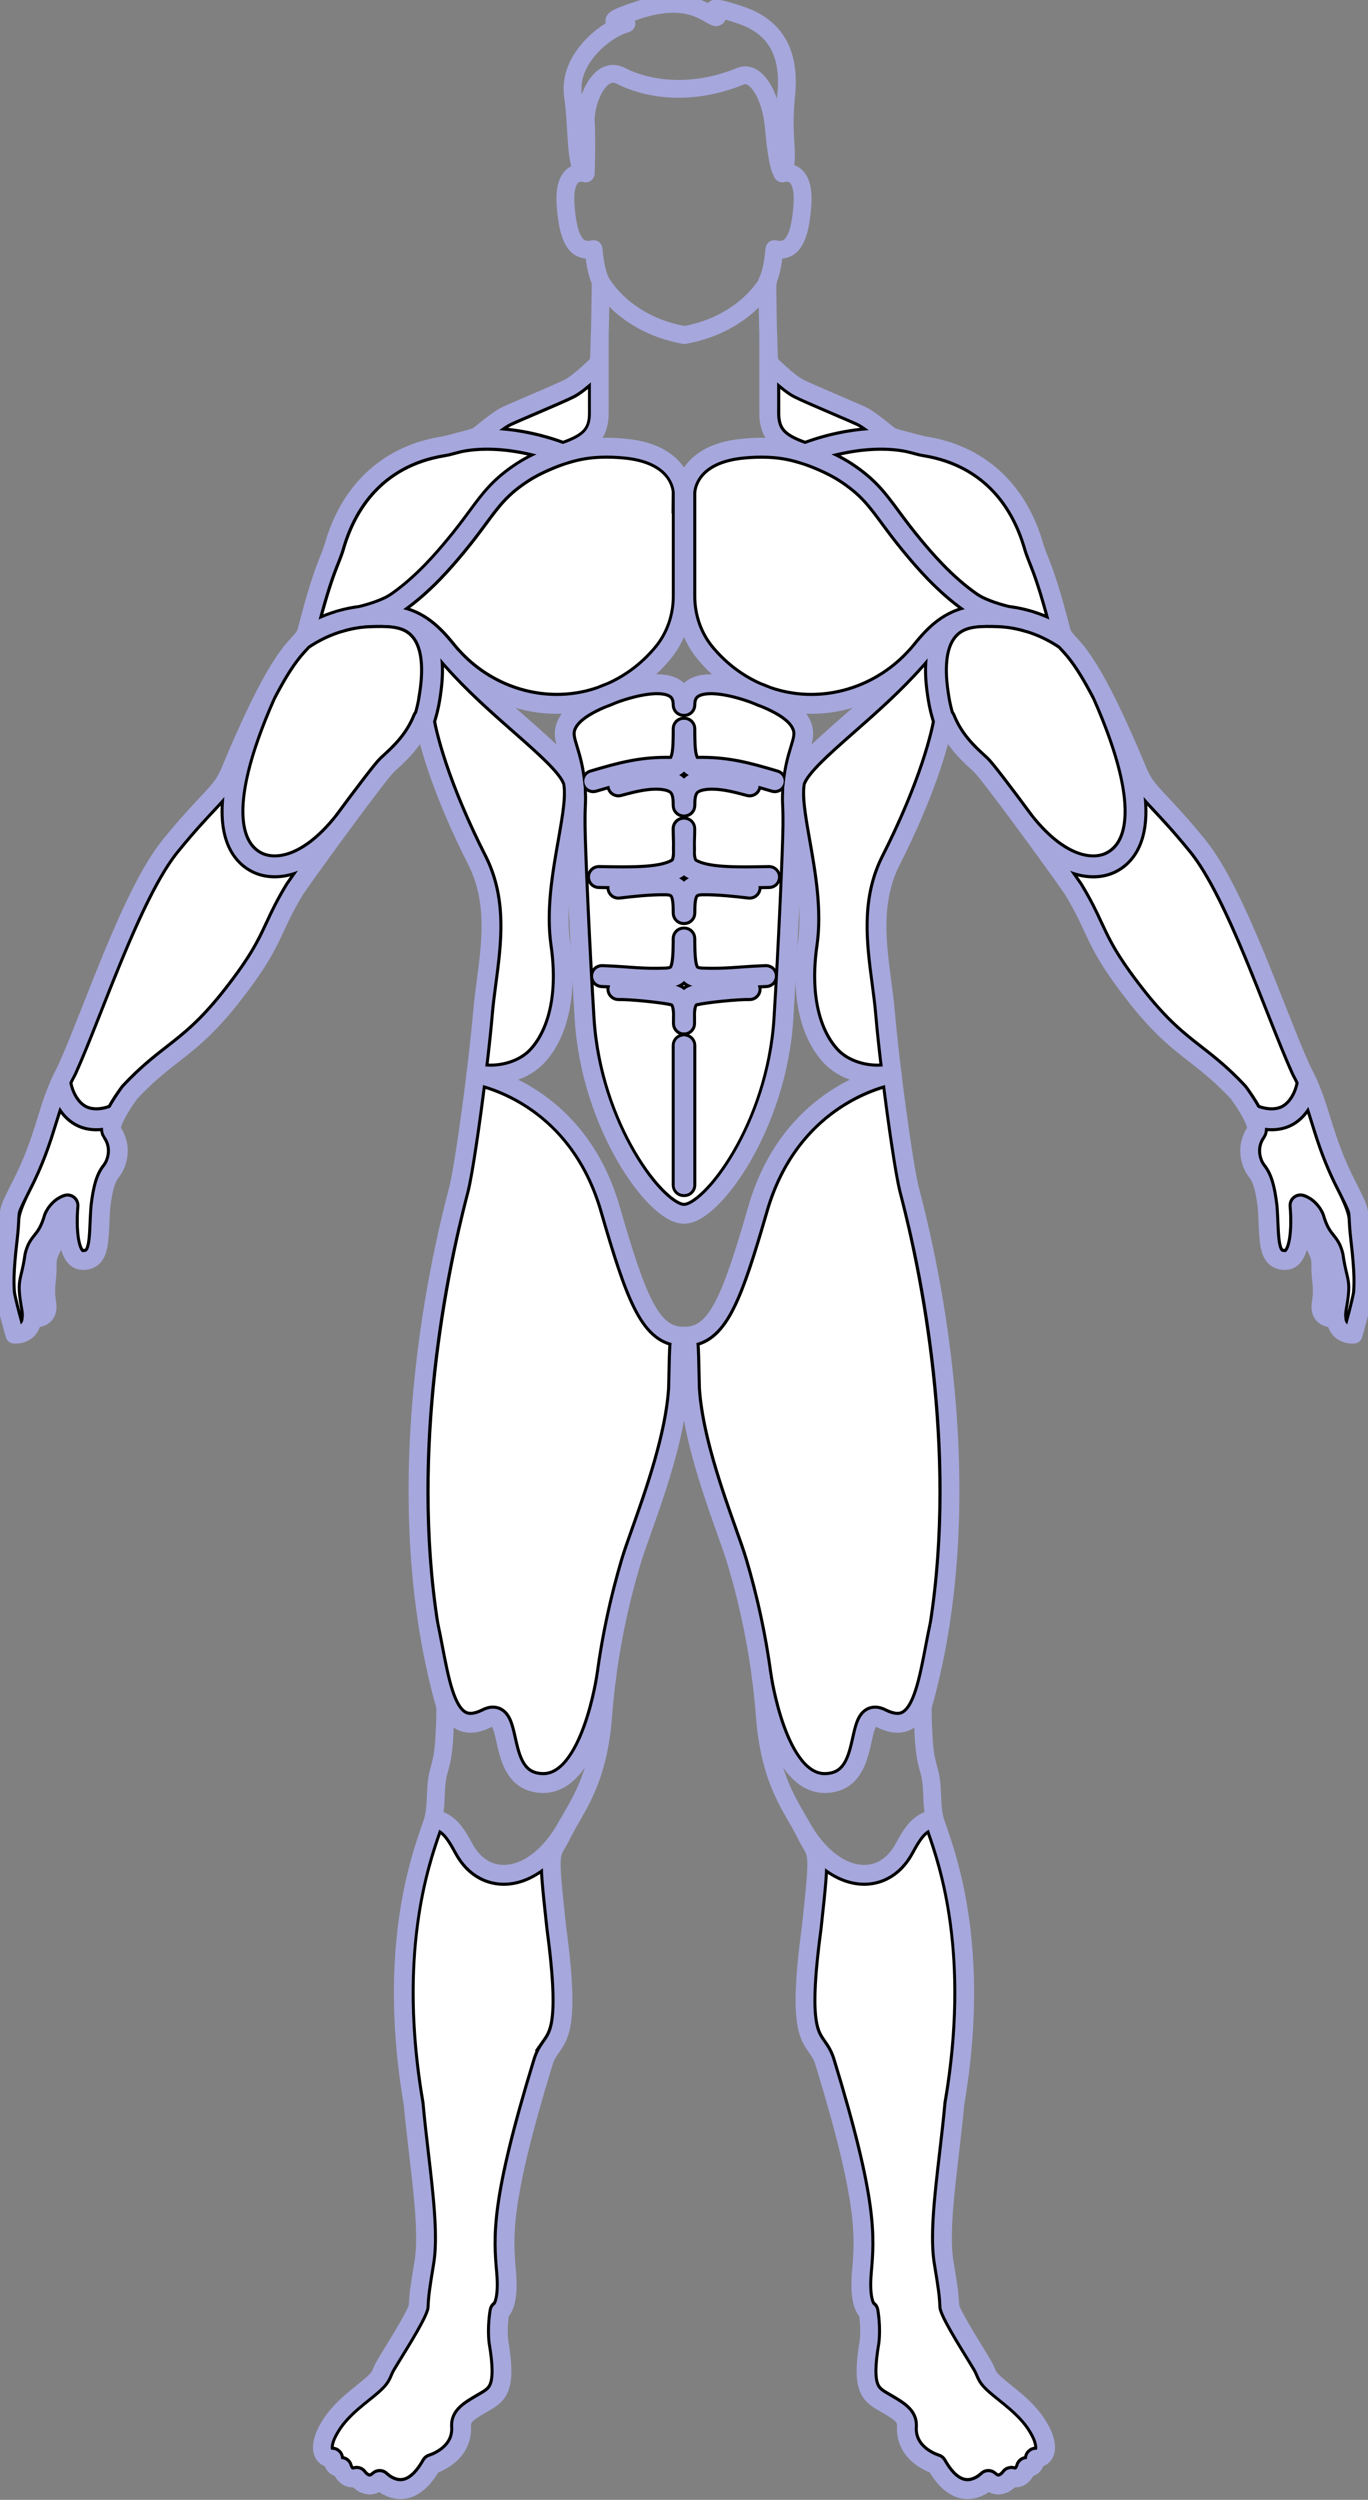 <?xml version="1.0" encoding="UTF-8" standalone="no"?>
<svg
   viewBox="0 0 660.46 1206.46"
   fill="none"
   class="w-screen lg:w-full mc:h-[700px] 2xl:h-[90vh] 3xl:h-[95vh] 4xl:h-screen sm:mx-auto object-fit  animate-fade-in menor"
   data--h-bstatus="0OBSERVED"
   version="1.1"
   id="svg68"
   sodipodi:docname="the last front.svg"
   inkscape:version="1.4 (86a8ad7, 2024-10-11)"
   xmlns:inkscape="http://www.inkscape.org/namespaces/inkscape"
   xmlns:sodipodi="http://sodipodi.sourceforge.net/DTD/sodipodi-0.dtd"
   xmlns="http://www.w3.org/2000/svg"
   xmlns:svg="http://www.w3.org/2000/svg">
  <rect x="0" y="0" width="660.46" height="1206.46" fill="#808080" stroke="none"/>
  <sodipodi:namedview
     id="namedview68"
     pagecolor="#ffffff"
     bordercolor="#000000"
     borderopacity="0.25"
     inkscape:showpageshadow="2"
     inkscape:pageopacity="0.0"
     inkscape:pagecheckerboard="0"
     inkscape:deskcolor="#d1d1d1"
     inkscape:zoom="0.45836581"
     inkscape:cx="329.4312"
     inkscape:cy="603.22998"
     inkscape:window-width="1360"
     inkscape:window-height="705"
     inkscape:window-x="-8"
     inkscape:window-y="-8"
     inkscape:window-maximized="1"
     inkscape:current-layer="svg68" />
  <defs
     data--h-bstatus="0OBSERVED"
     id="defs2">
    <linearGradient
       id="swatch77"
       inkscape:swatch="solid">
      <stop
         style="stop-color:#000000;stop-opacity:1;"
         offset="0"
         id="stop77" />
    </linearGradient>
    <radialGradient
       id="jointradial"
       cx="50%"
       cy="50%"
       r="50%"
       fx="50%"
       fy="50%"
       data--h-bstatus="0OBSERVED">
      <stop
         offset="0%"
         style="stop-color: rgb(254, 91, 127); stop-opacity: 1;"
         data--h-bstatus="0OBSERVED"
         id="stop1" />
      <stop
         offset="100%"
         style="stop-color: rgb(231, 236, 239); stop-opacity: 1;"
         data--h-bstatus="0OBSERVED"
         id="stop2" />
    </radialGradient>
  </defs>
  <g
     id="calves"
     class="bodymap text-mw-gray active:text-mw-red-700 lg:hover:text-mw-red-100"
     data--h-bstatus="0OBSERVED"
     style="fill:#ffffff;stroke:#000000;stroke-opacity:1;stroke-dasharray:none;stroke-dashoffset:810;stroke-width:8.1">
    <path
       d="M502.8,1183.5c-.68,1.05-1.86,1.29-2.74,1.31-.93.02-1.69.81-1.69,1.77,0,.38-.14,1.54-.78,2.18-.39.38-.97.56-1.75.53-.8-.04-1.51.52-1.72,1.32,0,.03-.6,2.33-2.27,3.3-.86.51-1.88.59-3.12.24-.69-.19-1.44.07-1.86.67-.02.03-1.86,2.61-4.39,2.9-1.39.17-2.76-.38-4.19-1.68-.68-.62-1.71-.58-2.35.08-.04.04-4.49,4.53-10.15,3.77-4.52-.61-8.73-4.34-12.51-11.09-.21-.39-.58-.69-1.02-.81-.57-.17-14.2-4.29-13.15-17.37.18-5.53-4.76-8.41-11.01-12.05l-.97-.57c-5.92-3.45-9.83-5.73-6.12-27.69.89-7.14-.42-14.69-.48-15-.11-.62-.33-1.05-.9-1.25-.42-.36-3.52-3.52-2.29-17.55,1.51-17.34,2.94-33.72-17.75-101.36-1.11-3.85-2.68-6.08-4.18-8.24-4.08-5.83-8.31-11.86-2.32-56.42,2.35-21.34,3.14-29.8,2.5-34.69,6.67,6.59,14.23,10.26,21.63,10.26h.34c8.38-.13,15.5-4.85,20.06-13.29,4.38-8.1,7.01-11.48,12.38-13.17.31.97.72,2.16,1.23,3.63,5.67,16.3,20.73,59.59,8.3,131.92,0,.05,0,.1-.02.15-.7,7.93-1.67,16.17-2.6,24.14-2.43,20.85-4.73,40.55-2.42,53.28,1.72,10.5,2.43,14.98,2.6,20.5,0,.15.03.3.07.45,1.34,4.55,8.23,15.73,12.79,23.12,1.33,2.14,2.46,4,3.13,5.14.8,1.37,1.22,2.38,1.59,3.25,1.09,2.59,1.89,4.14,6.89,8.26.9.74,1.83,1.49,2.8,2.26,6.46,5.2,13.78,11.1,17.75,20.07,1.41,3.47,1.65,6.21.69,7.71Z"
       fill="currentColor"
       data--h-bstatus="0OBSERVED"
       id="path2"
       style="fill:#ffffff;stroke:#000000;stroke-opacity:1;stroke-dasharray:none;stroke-dashoffset:810;stroke-width:8.1" />
    <path
       d="M265.06,986.92c-1.51,2.16-3.08,4.4-4.18,8.22-20.71,67.67-19.28,84.05-17.76,101.38,1.22,14.03-1.87,17.2-2.29,17.55-.56.2-.79.63-.9,1.25-.05.31-1.37,7.86-.47,15.08,3.7,21.87-.21,24.15-6.13,27.61l-.98.57c-6.25,3.64-11.18,6.51-10.99,12.13,1.04,12.99-12.58,17.12-13.16,17.28-.44.12-.8.42-1.02.81-3.78,6.75-7.99,10.47-12.51,11.09-5.67.76-10.1-3.72-10.15-3.77-.63-.66-1.67-.7-2.35-.08-1.42,1.29-2.8,1.84-4.18,1.68-2.53-.29-4.39-2.88-4.41-2.9-.42-.6-1.15-.87-1.85-.67-1.25.35-2.28.27-3.13-.24-1.67-.98-2.27-3.28-2.27-3.3-.2-.8-.91-1.36-1.72-1.33-.79.03-1.36-.15-1.75-.53-.64-.64-.78-1.79-.78-2.17,0-.96-.74-1.76-1.68-1.77-.88-.02-2.07-.26-2.75-1.31-.96-1.5-.72-4.24.67-7.66,4-9.02,11.31-14.92,17.78-20.12.96-.77,1.89-1.52,2.79-2.26,5-4.13,5.8-5.67,6.89-8.26.37-.88.79-1.88,1.59-3.25.67-1.15,1.81-2.99,3.12-5.13,4.56-7.4,11.46-18.58,12.8-23.13.04-.15.07-.3.07-.45.17-5.52.88-10,2.6-20.47,2.31-12.77,0-32.47-2.42-53.32-.93-7.96-1.9-16.21-2.6-24.14,0-.05,0-.1-.02-.15-12.43-72.33,2.63-115.62,8.3-131.92.51-1.47.92-2.66,1.23-3.63,5.38,1.69,8,5.06,12.39,13.17,4.55,8.44,11.67,13.16,20.05,13.29h.35c7.39,0,14.95-3.67,21.62-10.27-.64,4.9.15,13.37,2.5,34.74,5.99,44.51,1.77,50.55-2.31,56.38Z"
       fill="currentColor"
       data--h-bstatus="0OBSERVED"
       id="path3"
       style="fill:#ffffff;stroke:#000000;stroke-opacity:1;stroke-dasharray:none;stroke-dashoffset:810;stroke-width:8.1" />
  </g>
  <g
     id="quads"
     class="bodymap text-mw-gray active:text-mw-red-700 lg:hover:text-mw-red-100"
     data--h-bstatus="0OBSERVED"
     style="fill:#ffffff;stroke:#000000;stroke-opacity:1;stroke-dasharray:none;stroke-dashoffset:810;stroke-width:8.1">
    <path
       d="M452.4,783.8s0,.06-.02.09c0,.02,0,.04,0,.06-.8,3.72-1.52,7.5-2.22,11.15-3.01,15.71-5.86,30.55-13.07,34.21-2.93,1.49-6.55,1.09-11.09-1.18-2.16-1.08-4.06-1.25-5.66-.47-3.13,1.52-4.12,5.95-5.38,11.57-2.08,9.29-4.43,19.83-16.56,20.04h-.25c-22.01,0-29.18-50.54-29.24-51.05,0-.05-.02-.1-.03-.14-2.46-18.26-6.39-36.59-11.76-54.7-1.1-3.72-2.91-8.81-5.01-14.71-6.53-18.38-16.39-46.18-17.75-68.65-.11-3.62-.17-6.84-.23-9.67-.15-7.05-.24-11.52-.79-14.17,14.83-2.06,21.68-20.6,33.8-62.45,13.65-47.17,49.14-60.08,62.35-63.31,2.7,21.79,6.16,45.47,8.19,53.68.14.55.33,1.32.59,2.31,9.41,36.36,27.37,122.24,14.14,207.42Z"
       fill="currentColor"
       data--h-bstatus="0OBSERVED"
       id="path4"
       style="fill:#ffffff;stroke:#000000;stroke-opacity:1;stroke-dasharray:none;stroke-dashoffset:810;stroke-width:8.1" />
    <path
       d="M327.13,646.17c-.55,2.65-.64,7.12-.79,14.17-.05,2.83-.12,6.06-.22,9.62-1.36,22.53-11.23,50.32-17.75,68.7-2.1,5.9-3.9,11-5.01,14.71-5.37,18.13-9.32,36.48-11.77,54.76,0,.03-.02.05-.02.08-.08.52-7.24,51.05-29.25,51.05h-.25c-12.12-.21-14.48-10.74-16.56-20.04-1.26-5.61-2.25-10.04-5.38-11.57-1.59-.78-3.49-.61-5.66.47-4.54,2.27-8.16,2.66-11.09,1.18-7.21-3.66-10.06-18.5-13.07-34.21-.71-3.71-1.44-7.54-2.26-11.3v-.03c-13.22-85.17,4.75-171.04,14.15-207.39.26-.99.45-1.76.59-2.31,2.03-8.2,5.5-31.89,8.2-53.68,13.22,3.23,48.69,16.15,62.34,63.31,12.12,41.86,18.97,60.39,33.8,62.45Z"
       fill="currentColor"
       data--h-bstatus="0OBSERVED"
       id="path5"
       style="fill:#ffffff;stroke:#000000;stroke-opacity:1;stroke-dasharray:none;stroke-dashoffset:810;stroke-width:8.1" />
  </g>
  <g
     id="abdominals"
     class="bodymap text-mw-gray active:text-mw-red-700 lg:hover:text-mw-red-100"
     data--h-bstatus="0OBSERVED"
     style="fill:#ffffff;stroke:#000000;stroke-opacity:1;stroke-dasharray:none;stroke-dashoffset:810;stroke-width:8.1">
    <path
       d="M385.82,350.44c-2.32-5.36-9.35-9.32-16.39-12.32-.03-.02-.05-.03-.08-.03-1.6-.57-3.18-1.2-4.75-1.9-.03,0-.06-.02-.09-.04-10.51-3.96-23.74-6.74-29.44-2.69-1.99,1.42-2.95,3.62-2.95,6.73,0,.97-.77,1.75-1.71,1.75-.06,0-.12,0-.17,0-.06,0-.12,0-.18,0-.94,0-1.71-.78-1.71-1.75,0-3.11-.97-5.32-2.95-6.73-5.7-4.06-18.93-1.27-29.44,2.69-.03.02-.06.03-.09.04-1.57.7-3.15,1.33-4.75,1.9-.03.02-.07.03-.11.04-7.03,3-14.03,6.96-16.36,12.31-1.47,3.38-.66,6.05.81,10.88,1.22,4.02,2.84,9.3,3.56,17.09,0,0,0,.03,0,.04.11.8.17,1.63.21,2.49.03.67.08,1.35.1,2.06.1,2.61.04,3.85-.03,5.54-.09,1.82-.21,4.31-.15,9.95.09,11.41,2.3,60.52,4.34,93.24,3.28,52.64,34.75,92.8,46.58,92.8.06,0,.12,0,.18,0,.05,0,.11,0,.17,0,11.83,0,43.3-40.16,46.58-92.8,2.05-32.73,4.24-81.84,4.34-93.24.05-5.64-.07-8.13-.15-9.95-.08-1.7-.14-2.93-.03-5.54.03-.71.07-1.39.1-2.06.03-.87.09-1.7.21-2.49,0-.02,0-.04,0-.04.73-7.79,2.34-13.07,3.56-17.09,1.47-4.83,2.28-7.5.81-10.88ZM332.12,571.92c0,.97-.77,1.75-1.71,1.75h-.35c-.94,0-1.71-.78-1.71-1.75v-67.35c0-.96.77-1.75,1.71-1.75h.35c.94,0,1.71.79,1.71,1.75v67.35ZM361.89,479.09c-5.77-.12-20.94,1.39-26.17,2.61-2.83.66-3.58,3.45-3.77,7.75.05,1.27.05,2.54.05,3.74v.79c0,.96-.77,1.75-1.71,1.75h-.11c-.94,0-1.71-.79-1.71-1.75v-.79c0-1.21,0-2.47.05-3.74-.19-4.29-.94-7.09-3.76-7.75-5.24-1.22-20.4-2.73-26.18-2.61h-.03c-.93,0-1.69-.75-1.71-1.7-.02-.97.73-1.77,1.68-1.79,6.09-.13,21.47,1.41,27,2.69,2.28.53,3.77,1.79,4.73,3.46.95-1.67,2.44-2.93,4.72-3.46,5.54-1.29,20.94-2.82,27-2.69.95.03,1.69.82,1.68,1.79-.02.96-.81,1.77-1.75,1.7ZM369.89,472.83c-5.48.19-9.3.47-12.68.72-4.2.31-7.74.56-12.89.56-1.67,0-3.5-.03-5.59-.09-4.64-.35-7.15-1.87-8.5-5.2-1.34,3.33-3.83,4.84-8.43,5.19-2.13.06-4,.1-5.7.1-5.14,0-8.67-.26-12.86-.56-3.38-.24-7.2-.52-12.68-.72-.94-.04-1.69-.85-1.65-1.81.03-.97.8-1.73,1.77-1.69,5.54.2,9.39.48,12.8.73,5.48.39,9.8.71,18.14.46,5.19-.4,6.72-1.24,6.72-17.55,0-.96.77-1.75,1.71-1.75.06,0,.12,0,.18,0,.05,0,.11,0,.17,0,.94,0,1.71.79,1.71,1.75,0,16.31,1.52,17.15,6.79,17.55,8.27.24,12.59-.07,18.06-.46,3.41-.24,7.26-.52,12.8-.73h.06c.92,0,1.68.74,1.71,1.69.03.96-.71,1.77-1.65,1.81ZM298.34,426.66c5.55-.66,14.83-1.75,23.1-1.63,4.85.07,7.43,2,8.8,4.75,1.36-2.74,3.93-4.68,8.79-4.75,8.27-.11,17.55.98,23.1,1.63.94.11,1.62.98,1.51,1.94-.11.96-.97,1.64-1.9,1.54-5.47-.65-14.61-1.73-22.66-1.62-5.95.08-6.95,3.1-6.95,12.13,0,.97-.77,1.75-1.71,1.75-.06,0-.12,0-.17,0-.06,0-.12,0-.18,0-.94,0-1.71-.78-1.71-1.75,0-9.03-1-12.06-6.95-12.13-8.03-.11-17.2.97-22.66,1.62-.93.11-1.79-.58-1.9-1.54-.1-.96.56-1.83,1.51-1.94ZM371.36,425.01l-1.44.03c-3.47.06-6.9.11-10.21.11-11.14,0-21.01-.65-26.98-4.11-1.08-.62-1.89-1.43-2.5-2.4-.62.96-1.43,1.77-2.51,2.4-5.97,3.46-15.84,4.11-26.98,4.11-3.31,0-6.73-.05-10.21-.11l-1.44-.03c-.94,0-1.69-.8-1.69-1.77.02-.95.78-1.72,1.71-1.72h.03l1.44.03c14.67.24,28.5.48,35.44-3.54,1.7-.99,2.32-3.08,2.47-6.24-.08-1.48-.05-3.05,0-4.7-.02-.52-.03-1.08-.05-1.64-.06-1.77-.13-3.58-.13-5.5,0-.96.77-1.75,1.71-1.75.06,0,.12,0,.18,0,.05,0,.11,0,.17,0,.94,0,1.71.79,1.71,1.75,0,1.91-.06,3.74-.13,5.5-.02.52-.03,1.02-.04,1.5.05,1.73.08,3.39,0,4.94.17,3.1.79,5.17,2.47,6.15,6.94,4.02,20.78,3.79,35.44,3.54l1.44-.03h.03c.93,0,1.69.77,1.71,1.72,0,.97-.74,1.77-1.69,1.77ZM298.11,377.35l1.21-.32c5.42-1.47,14.52-3.92,22.23-2.57,4.77.83,7.32,2.92,8.69,5.58,1.36-2.66,3.92-4.75,8.68-5.58,7.72-1.35,16.8,1.1,22.23,2.57l1.21.32c.92.24,1.47,1.2,1.23,2.13-.24.94-1.17,1.49-2.09,1.25l-1.22-.32c-5.16-1.4-13.79-3.72-20.78-2.51-6.27,1.09-7.38,4.37-7.38,10.86,0,.96-.77,1.75-1.71,1.75-.06,0-.12,0-.17,0-.06,0-.12,0-.18,0-.94,0-1.71-.79-1.71-1.75,0-6.49-1.1-9.77-7.38-10.86-6.99-1.22-15.62,1.12-20.78,2.51l-1.22.32c-.92.24-1.85-.31-2.09-1.25-.23-.94.32-1.89,1.23-2.13ZM375.7,377.49c-.21.76-.9,1.26-1.64,1.26-.15,0-.32-.02-.48-.07-13.9-4.14-23.32-6.63-37.09-6.36-3.26-.02-5.15-1.85-6.25-4.72-1.1,2.87-2.99,4.7-6.23,4.72-13.79-.28-23.22,2.22-37.12,6.36-.16.05-.33.07-.48.07-.74,0-1.43-.5-1.64-1.26-.27-.93.26-1.9,1.16-2.17,14.22-4.23,23.88-6.78,38.11-6.5,4.01-.02,4.31-6.78,4.31-17.11,0-.97.77-1.75,1.71-1.75.06,0,.12,0,.18,0,.05,0,.11,0,.17,0,.94,0,1.71.78,1.71,1.75,0,10.32.3,17.09,4.35,17.11,14.19-.29,23.85,2.26,38.07,6.5.91.27,1.43,1.24,1.16,2.17Z"
       fill="currentColor"
       data--h-bstatus="0OBSERVED"
       id="path6"
       style="fill:#ffffff;stroke:#000000;stroke-opacity:1;stroke-dasharray:none;stroke-dashoffset:810;stroke-width:8.1" />
  </g>
  <g
     id="obliques"
     class="bodymap text-mw-gray active:text-mw-red-700 lg:hover:text-mw-red-100"
     data--h-bstatus="0OBSERVED"
     style="fill:#ffffff;stroke:#000000;stroke-opacity:1;stroke-dasharray:none;stroke-dashoffset:810;stroke-width:8.1">
    <path
       d="M272.8,406.06c-2.74,15.58-5.85,33.23-3.49,49.66,4.83,33.57-6.55,48.85-11.65,53.86-6.22,6.09-16.8,8.99-26.23,7.31,1.27-10.42,2.32-20.17,2.91-27.28.42-5.01,1.09-10.04,1.79-15.35,2.58-19.47,5.24-39.6-4.39-59.14-19.23-37.82-24.33-61.62-25.32-67.11,1.13-3.44,1.99-6.98,2.58-10.55.92-5.82,3.02-19.11-1.38-29.2,2.28,2.19,4.33,4.6,6.29,7.03,1.18,1.46,2.4,2.87,3.68,4.21,10.16,11.56,22.09,22.06,32.62,31.32,13.18,11.59,24.56,21.61,25.39,27.78,0,.05.02.11.02.16.08.83.15,1.69.2,2.58,0,.06,0,.12,0,.19.18,6.35-1.32,14.88-3.02,24.53Z"
       fill="currentColor"
       data--h-bstatus="0OBSERVED"
       id="path7"
       style="fill:#ffffff;stroke:#000000;stroke-opacity:1;stroke-dasharray:none;stroke-dashoffset:810;stroke-width:8.1" />
    <path
       d="M426.13,489.61c.6,7.11,1.65,16.86,2.91,27.28-9.43,1.68-20.01-1.22-26.23-7.31-5.11-5.01-16.47-20.29-11.65-53.86,2.36-16.44-.74-34.09-3.49-49.66-1.7-9.65-3.2-18.18-3.02-24.53,0-.07,0-.13,0-.19.05-.89.12-1.75.2-2.58,0-.05,0-.11.02-.16.84-6.17,12.22-16.19,25.39-27.78,10.5-9.23,22.37-19.69,32.5-31.19,1.33-1.39,2.59-2.83,3.81-4.34,1.96-2.42,4-4.83,6.27-7.02-4.4,10.09-2.29,23.37-1.36,29.19.57,3.57,1.44,7.12,2.58,10.57-1,5.53-6.13,29.33-25.33,67.12-9.62,19.52-6.96,39.65-4.38,59.11.7,5.32,1.37,10.34,1.79,15.35Z"
       fill="currentColor"
       stroke-width="0"
       data--h-bstatus="0OBSERVED"
       id="path8"
       style="fill:#ffffff;stroke:#000000;stroke-opacity:1;stroke-dasharray:none;stroke-dashoffset:810;stroke-width:8.1" />
  </g>
  <g
     id="hands"
     class="bodymap text-mw-gray active:text-mw-red-700 lg:hover:text-mw-red-100"
     data--h-bstatus="0OBSERVED"
     style="fill:#ffffff;stroke:#000000;stroke-opacity:1;stroke-dasharray:none;stroke-dashoffset:810;stroke-width:8.1">
    <path
       d="M641.72,606.51c-.72-3.08-1.76-4.39-3.21-6.2-1.2-1.5-2.6-3.25-4-6.33.39,3.69,1.45,5.88,2.44,7.89,1.11,2.27,2.25,4.62,2.18,8.39-.07,3.27.15,5.48.38,7.62.33,3.14.62,6.1-.21,11.37-.3,1.91-.05,3.3.75,4.16.73.78,1.89,1.09,2.88,1.21,0-1.21.15-2.5.39-3.88,1.61-9.13,1.28-10.51.27-14.63-.51-2.08-1.2-4.91-1.87-9.61Z"
       fill="currentColor"
       data--h-bstatus="0OBSERVED"
       id="path9"
       style="fill:#ffffff;stroke:#000000;stroke-opacity:1;stroke-dasharray:none;stroke-dashoffset:810;stroke-width:8.1" />
    <path
       d="M655.51,598.27c-.58-4.99-.72-7.9-.82-10.02q-.21-4.45-5.12-14.28l-.18-.36c-6.84-13.19-9.99-23.35-12.78-32.31-1.45-4.67-2.85-9.18-4.69-13.83-1.93,5.8-5.47,10.35-9.99,12.65-2.37,1.21-5.09,1.81-8.01,1.81-2.11,0-4.34-.31-6.58-.95.85,2.46,1.09,4.63.17,6.03-4.68,6.58-2.36,14.08.2,17.27,2.83,3.53,4.31,8.29,5.46,17.55.27,3.06.39,5.9.5,8.64.51,11.95,1.24,16.45,6.93,16.34,1.02-.03,1.84-.44,2.59-1.3,3.93-4.54,3.47-18.56,2.97-23.58-.06-.57.15-1.13.57-1.49.42-.38.99-.52,1.52-.39.19.05,4.63,1.19,7.36,6.91.04.09.08.18.1.27,1.84,6.32,3.76,8.72,5.45,10.85,1.55,1.93,3,3.77,3.91,7.68,0,.05.02.1.03.15.65,4.56,1.3,7.22,1.81,9.35,1.07,4.41,1.51,6.24-.22,16.09-.32,1.82-.42,3.43-.28,4.81.16,1.79.7,3.21,1.62,4.23,1.26,1.43,3.05,1.84,4.21,1.97,1.89-6.82,4.46-16.62,4.59-18.79l.02-.22c.21-3.33.56-8.92-1.34-25.07Z"
       fill="currentColor"
       data--h-bstatus="0OBSERVED"
       id="path10"
       style="fill:#ffffff;stroke:#000000;stroke-opacity:1;stroke-dasharray:none;stroke-dashoffset:810;stroke-width:8.1" />
    <path
       d="M18.73,606.51c-.68,4.69-1.37,7.54-1.87,9.61-.99,4.13-1.33,5.52.27,14.63.24,1.38.38,2.68.38,3.88.99-.11,2.15-.43,2.88-1.21.8-.86,1.05-2.26.75-4.16-.84-5.27-.53-8.24-.21-11.37.22-2.14.44-4.35.38-7.62-.08-3.78,1.06-6.12,2.17-8.39.98-2.01,2.04-4.2,2.44-7.89-1.39,3.08-2.8,4.83-4,6.33-1.45,1.81-2.49,3.12-3.21,6.2Z"
       fill="currentColor"
       stroke-width="0"
       data--h-bstatus="0OBSERVED"
       id="path11"
       style="fill:#ffffff;stroke:#000000;stroke-opacity:1;stroke-dasharray:none;stroke-dashoffset:810;stroke-width:8.1" />
    <path
       d="M52.99,547.07c-.92-1.42-.69-3.62.16-6.09-2.25.64-4.48.96-6.61.96-2.91,0-5.64-.6-8.01-1.81-4.53-2.3-8.08-6.87-9.99-12.67-1.83,4.66-3.23,9.18-4.69,13.85-2.79,8.96-5.95,19.12-12.8,32.34l-.16.33q-4.91,9.83-5.12,14.28c-.1,2.12-.23,5.03-.82,10.02-1.91,16.16-1.55,21.74-1.34,25.08l.02.21c.14,2.17,2.7,11.97,4.6,18.79,1.15-.12,2.94-.54,4.21-1.97.87-.98,1.4-2.33,1.59-4.01,0-.08,0-.15.02-.23.14-1.38.03-2.98-.28-4.8-1.74-9.85-1.29-11.68-.22-16.09.52-2.12,1.16-4.77,1.81-9.35,0-.05.02-.1.03-.15.91-3.91,2.37-5.74,3.91-7.68,1.69-2.12,3.61-4.53,5.45-10.85.03-.09.06-.18.1-.27,2.73-5.72,7.17-6.85,7.36-6.91.54-.13,1.1.02,1.52.39.42.37.63.93.57,1.49-.5,5.02-.96,19.04,2.97,23.58.75.87,1.57,1.28,2.6,1.3,5.73.12,6.43-4.39,6.92-16.34.12-2.74.24-5.58.5-8.57,1.16-9.34,2.64-14.09,5.47-17.62,2.56-3.19,4.88-10.69.23-17.22Z"
       fill="currentColor"
       data--h-bstatus="0OBSERVED"
       id="path12"
       style="fill:#ffffff;stroke:#000000;stroke-opacity:1;stroke-dasharray:none;stroke-dashoffset:810;stroke-width:8.1" />
  </g>
  <g
     id="forearms"
     class="bodymap text-mw-gray active:text-mw-red-700 lg:hover:text-mw-red-100"
     data--h-bstatus="0OBSERVED"
     style="fill:#ffffff;stroke:#000000;stroke-opacity:1;stroke-dasharray:none;stroke-dashoffset:810;stroke-width:8.1">
    <path
       d="M629.69,522.22c-1.13,6.78-4.65,12.42-9.28,14.77-4.03,2.05-9.46,1.91-15.01-.38-2.21-4.21-5.19-8.37-6.61-10.26-.04-.04-.08-.1-.13-.14-8.02-8.58-14.46-13.59-20.69-18.45-8.62-6.72-16.75-13.06-28.61-28.19-12.92-16.47-16.63-24.46-20.56-32.91-2.42-5.19-4.92-10.57-9.56-18.2-.02-.03-.03-.05-.05-.08-2.17-3.18-6.32-8.99-11.24-15.81,7.32,5.22,14.13,7.31,19.91,7.31,3.54,0,6.69-.78,9.33-2.12,5.52-2.78,12.21-9.26,12.71-24.32.21-6.44-.72-13.94-2.78-22.46.3.72.6,1.44.91,2.18,2.49,6.15,5.69,9.56,11.5,15.77,4.14,4.41,9.81,10.46,17.68,20.13,13.13,16.15,26.59,50.24,37.42,77.64,4.49,11.37,8.74,22.12,12.4,30.19.02.04.03.08.05.11.97,1.78,1.83,3.52,2.62,5.24Z"
       fill="currentColor"
       data--h-bstatus="0OBSERVED"
       id="path13"
       style="fill:#ffffff;stroke:#000000;stroke-opacity:1;stroke-dasharray:none;stroke-dashoffset:810;stroke-width:8.1" />
    <path
       d="M152.48,412.57c-4.91,6.81-9.05,12.62-11.22,15.8-.02.03-.03.05-.05.08-4.64,7.64-7.14,13.01-9.56,18.2-3.93,8.45-7.64,16.44-20.56,32.91-11.86,15.13-20,21.47-28.61,28.19-6.23,4.86-12.66,9.88-20.69,18.45-.04.04-.09.1-.13.14-1.41,1.89-4.39,6.04-6.6,10.26-5.54,2.29-10.98,2.44-15.02.38-4.63-2.35-8.15-7.98-9.28-14.77.79-1.71,1.65-3.45,2.62-5.24.02-.04.04-.08.06-.11,3.65-8.06,7.9-18.81,12.39-30.19,10.82-27.4,24.28-61.49,37.42-77.64,7.86-9.67,13.54-15.72,17.68-20.13,5.81-6.21,9.02-9.63,11.5-15.75.3-.71.58-1.41.88-2.1-2.04,8.48-2.96,15.95-2.75,22.36.49,15.06,7.18,21.54,12.7,24.32,2.64,1.34,5.79,2.12,9.33,2.12,5.77,0,12.57-2.09,19.88-7.29Z"
       fill="currentColor"
       data--h-bstatus="0OBSERVED"
       id="path14"
       style="fill:#ffffff;stroke:#000000;stroke-opacity:1;stroke-dasharray:none;stroke-dashoffset:810;stroke-width:8.1" />
  </g>
  <g
     class="bodymap text-mw-gray active:text-mw-red-700 lg:hover:text-mw-red-100"
     id="biceps"
     data--h-bstatus="0OBSERVED"
     style="fill:#ffffff;stroke:#000000;stroke-opacity:1;stroke-dasharray:none;stroke-dashoffset:810;stroke-width:8.1">
    <path
       d="M535.68,414.61c-8.57,4.33-23.53,1.71-39.79-18.59-.02-.02-.03-.04-.05-.06-9.71-13.16-19.05-25.49-21.34-27.65-.5-.47-1.05-.99-1.66-1.54-4.5-4.14-11.31-10.39-15.31-20.4-.14-.35-.37-.62-.67-.8,0,0,0,0,0,0-.86-2.84-1.54-5.75-2.01-8.66-1.1-6.96-4.03-25.45,5.81-33.63,5.53-4.61,13.2-4.37,21.33-4.14.92.03,2.27.1,3.94.29,0,0,.03,0,.03,0,.04,0,.09.02.13.02.02,0,.03,0,.05,0,.03,0,.06,0,.09,0,2.54.31,5.82.88,9.54,1.98,0,0,0,0,.02,0,.14.06.29.11.45.12.02,0,.03,0,.03,0,2.49.75,5.18,1.73,7.97,3.01,3.26,1.5,6.39,3.29,9.32,5.29.45.54.96,1.08,1.5,1.67,2.81,3.02,7.61,8.17,16.01,24.38,0,.02.02.03.02.04,0,0,0,.02.02.03,25.45,57.59,13.79,73.98,4.57,78.62Z"
       fill="currentColor"
       data--h-bstatus="0OBSERVED"
       id="path15"
       style="fill:#ffffff;stroke:#000000;stroke-opacity:1;stroke-dasharray:none;stroke-dashoffset:810;stroke-width:8.1" />
    <path
       d="M205.61,336.89c-.47,2.92-1.15,5.82-2.01,8.66-.3.19-.54.47-.68.82-4,10-10.81,16.26-15.31,20.4-.61.55-1.16,1.07-1.66,1.54-2.28,2.16-11.63,14.49-21.34,27.65-.02.02-.03.04-.05.06-16.26,20.3-31.21,22.91-39.79,18.59-9.21-4.64-20.86-21.02,4.53-78.53,0,0,0,0,0-.02l.03-.05c8.42-16.29,13.23-21.44,16.04-24.47.55-.59,1.05-1.13,1.51-1.68,2.92-2,6.05-3.78,9.3-5.27,2.82-1.29,5.55-2.28,8.08-3.03.11-.04.23-.07.35-.11,0,0,.02,0,.03,0,3.72-1.08,7.02-1.67,9.57-1.98.03,0,.07,0,.1,0h.02c.05,0,.11,0,.16-.02.02,0,.03,0,.04,0h0c1.67-.19,2.99-.26,3.91-.29,8.13-.24,15.8-.47,21.33,4.14,9.84,8.18,6.91,26.67,5.81,33.62Z"
       fill="currentColor"
       data--h-bstatus="0OBSERVED"
       id="path16"
       style="fill:#ffffff;stroke:#000000;stroke-opacity:1;stroke-dasharray:none;stroke-dashoffset:810;stroke-width:8.1" />
  </g>
  <g
     id="front-shoulders"
     class="bodymap text-mw-gray active:text-mw-red-700 lg:hover:text-mw-red-100"
     data--h-bstatus="0OBSERVED"
     style="fill:#ffffff;stroke:#000000;stroke-opacity:1;stroke-dasharray:none;stroke-dashoffset:810;stroke-width:8.1">
    <path
       d="M510.6,303.91c-1.61-.91-3.25-1.75-4.94-2.53-7.64-3.49-14.56-4.88-19.19-5.42-7.44-1.87-13.18-4.12-16.62-6.5-12.81-8.87-22.9-20.97-27.79-26.83-4.59-5.52-7.95-10.07-10.92-14.08-6.46-8.74-11.12-15.05-22.12-22.2-5.2-3.37-11.11-5.94-15.09-7.49,8.34-2.74,26.96-7.7,44.59-4.11.97.24,1.99.51,3.04.78,1.25.32,2.34.6,3.08.8.34.09.84.17,1.59.3,32.54,5.37,45.89,28.26,51.36,46.48.75,2.74,1.56,4.76,2.58,7.33,2.02,5.07,5.06,12.69,10.42,33.46Z"
       fill="currentColor"
       data--h-bstatus="0OBSERVED"
       id="path17"
       style="fill:#ffffff;stroke:#000000;stroke-opacity:1;stroke-dasharray:none;stroke-dashoffset:810;stroke-width:8.1" />
    <path
       d="M266.59,218.87c-3.98,1.55-9.89,4.12-15.09,7.49-10.99,7.14-15.66,13.45-22.12,22.2-2.97,4.01-6.33,8.57-10.96,14.13-4.84,5.81-14.94,17.91-27.76,26.79-3.42,2.39-9.16,4.62-16.62,6.5,0,0-.03,0-.03,0-2.75.32-6.31.94-10.34,2.14-.11.03-.21.06-.32.1-2.66.79-5.53,1.83-8.5,3.18-1.69.77-3.34,1.62-4.95,2.53,5.37-20.76,8.41-28.39,10.43-33.47,1.02-2.56,1.82-4.59,2.57-7.29,5.48-18.25,18.83-41.15,51.37-46.52.75-.12,1.25-.21,1.59-.3.74-.2,1.83-.48,3.09-.8,1.06-.27,2.08-.53,3.06-.79.02,0,.04-.02.07-.02,17.61-3.55,36.17,1.39,44.49,4.14Z"
       fill="currentColor"
       data--h-bstatus="0OBSERVED"
       id="path18"
       style="fill:#ffffff;stroke:#000000;stroke-opacity:1;stroke-dasharray:none;stroke-dashoffset:810;stroke-width:8.1" />
  </g>
  <g
     id="chest"
     class="bodymap text-mw-gray active:text-mw-red-700 lg:hover:text-mw-red-100"
     data--h-bstatus="0OBSERVED"
     style="fill:#ffffff;stroke:#000000;stroke-opacity:1;stroke-dasharray:none;stroke-dashoffset:810;stroke-width:8.1">
    <path
       d="M473.89,295.55c-14.9.39-23.27,9.22-29.96,17.52-.93,1.15-1.89,2.26-2.88,3.34-.09.06-.16.13-.23.22-.15.17-.28.32-.44.49-18.16,19.25-45.55,26.23-69.71,17.75-1.63-.69-3.27-1.34-4.89-1.95-9.36-4.2-17.52-10.41-24.23-18.47-6.08-7.31-9.44-16.78-9.44-26.7v-49.81c0-.72.19-17.59,26.62-20.16,15.4-1.49,24.1,1.14,28.77,2.55.26.08.5.16.74.22.04.02.09.04.12.04,0,0,.03,0,.03,0h.02c.05.02.1.04.15.05.17.06.36.12.54.17,2.64.92,11.16,4,18.08,8.5,10.48,6.8,14.75,12.59,21.23,21.35,2.99,4.06,6.39,8.65,11.08,14.28,4.95,5.94,15.25,18.28,28.44,27.42,1.61,1.12,3.6,2.19,5.96,3.18Z"
       fill="currentColor"
       data--h-bstatus="0OBSERVED"
       id="path19"
       style="fill:#ffffff;stroke:#000000;stroke-opacity:1;stroke-dasharray:none;stroke-dashoffset:810;stroke-width:8.1" />
    <path
       d="M328.4,237.95v49.79c0,9.9-3.35,19.39-9.44,26.7-6.71,8.06-14.87,14.27-24.23,18.47-1.62.61-3.25,1.26-4.87,1.94-24.1,8.48-51.46,1.55-69.61-17.62-.19-.2-.37-.41-.55-.61-.08-.09-.15-.16-.24-.22-.98-1.08-1.94-2.19-2.87-3.34-6.69-8.3-15.07-17.13-29.96-17.52,2.36-1,4.35-2.06,5.95-3.18,13.19-9.14,23.49-21.48,28.48-27.46,4.65-5.59,8.04-10.18,11.04-14.24,6.48-8.76,10.75-14.55,21.23-21.35,6.92-4.49,15.44-7.58,18.08-8.5.18-.05.36-.11.54-.17.05,0,.1-.03.15-.05.03,0,.07-.02.09-.03.03,0,.06,0,.09-.03h0c.23-.06.48-.14.73-.22,4.66-1.42,13.36-4.05,28.77-2.55,26.44,2.57,26.63,19.44,26.62,20.19Z"
       fill="currentColor"
       stroke-width="0"
       data--h-bstatus="0OBSERVED"
       id="path20"
       style="fill:#ffffff;stroke:#000000;stroke-opacity:1;stroke-dasharray:none;stroke-dashoffset:810;stroke-width:8.1" />
  </g>
  <g
     id="traps"
     class="bodymap text-mw-gray active:text-mw-red-700 lg:hover:text-mw-red-100"
     data--h-bstatus="0OBSERVED"
     style="fill:#ffffff;stroke:#000000;stroke-opacity:1;stroke-dasharray:none;stroke-dashoffset:810;stroke-width:8.1">
    <path
       d="M287.92,178.7v20.85c0,10-5.2,13.67-16.13,17.47-3.35-1.33-19.62-7.35-37.88-7.02.31-.25.64-.52,1.01-.81,3.15-2.52,7.46-5.96,10.44-7.35,1.96-.92,6.52-2.88,11.35-4.94,7.4-3.17,15.8-6.78,18.88-8.35,3.68-1.87,9.2-6.86,12.32-9.84Z"
       fill="currentColor"
       data--h-bstatus="0OBSERVED"
       id="path21"
       style="fill:#ffffff;stroke:#000000;stroke-opacity:1;stroke-dasharray:none;stroke-dashoffset:810;stroke-width:8.1" />
    <path
       d="M426.68,210c-18.26-.34-34.53,5.69-37.89,7.02-10.92-3.79-16.12-7.47-16.12-17.47v-20.84c3.12,2.97,8.63,7.96,12.31,9.83,3.08,1.57,11.48,5.18,18.88,8.35,4.83,2.06,9.39,4.02,11.35,4.94,2.98,1.39,7.29,4.83,10.44,7.35.37.3.71.57,1.02.81Z"
       fill="currentColor"
       data--h-bstatus="0OBSERVED"
       id="path22"
       style="fill:#ffffff;stroke:#000000;stroke-opacity:1;stroke-dasharray:none;stroke-dashoffset:810;stroke-width:8.1" />
  </g>
  <g
     id="body"
     class="body-map__model"
     data--h-bstatus="0OBSERVED"
     style="display:inline;stroke-width:8.6;stroke-dasharray:none;stroke:#a6a7dc;stroke-opacity:1">
    <line
       x1="330.4"
       y1="504.57"
       x2="330.4"
       y2="571.92"
       fill="none"
       stroke="#484a68"
       stroke-linecap="round"
       stroke-linejoin="round"
       stroke-width="3.46"
       data--h-bstatus="0OBSERVED"
       id="line22"
       style="stroke-width:8.6;stroke-dasharray:none;stroke:#a6a7dc;stroke-opacity:1" />
    <line
       x1="330.17"
       y1="504.57"
       x2="330.17"
       y2="571.92"
       fill="none"
       stroke="#484a68"
       stroke-linecap="round"
       stroke-linejoin="round"
       stroke-width="3.46"
       data--h-bstatus="0OBSERVED"
       id="line23"
       style="stroke-width:8.6;stroke-dasharray:none;stroke:#a6a7dc;stroke-opacity:1" />
    <line
       x1="330.05"
       y1="504.57"
       x2="330.05"
       y2="571.92"
       fill="none"
       stroke="#484a68"
       stroke-linecap="round"
       stroke-linejoin="round"
       stroke-width="3.46"
       data--h-bstatus="0OBSERVED"
       id="line24"
       style="stroke-width:8.6;stroke-dasharray:none;stroke:#a6a7dc;stroke-opacity:1" />
    <path
       d="m 29,521.95 v 0.02 c 1.13,7.67 5.05,13.92 10.29,16.59 4.74,2.41 10.96,2.08 17.03,-0.58"
       fill="none"
       stroke="#484a68"
       stroke-linecap="round"
       stroke-linejoin="round"
       stroke-width="3.46"
       data--h-bstatus="0OBSERVED"
       id="path24"
       style="stroke-width:8.6;stroke-dasharray:none;stroke:#a6a7dc;stroke-opacity:1" />
    <path
       d="m 145.75,308.53 c 2.76,-1.9 6.01,-3.82 9.75,-5.55 11.35,-5.19 20.97,-5.55 22.92,-5.6 8.44,-0.25 16.47,-0.47 22.46,4.53 10.6,8.82 7.57,27.94 6.41,35.27 -0.62,3.82 -1.53,7.4 -2.65,10.74"
       fill="none"
       stroke="#484a68"
       stroke-linecap="round"
       stroke-linejoin="round"
       stroke-width="3.46"
       data--h-bstatus="0OBSERVED"
       id="path25"
       style="stroke-width:8.6;stroke-dasharray:none;stroke:#a6a7dc;stroke-opacity:1" />
    <path
       d="m 165.89,397.13 c -18.42,22.99 -34.28,22.87 -41.87,19.05 -12.72,-6.41 -19.87,-27.43 3.8,-80.98 0,-0.02 0,-0.05 0.02,-0.07"
       fill="none"
       stroke="#484a68"
       stroke-linecap="round"
       stroke-linejoin="round"
       stroke-width="3.46"
       data--h-bstatus="0OBSERVED"
       id="path26"
       style="stroke-width:8.6;stroke-dasharray:none;stroke:#a6a7dc;stroke-opacity:1" />
    <path
       d="M 163.96,299.82 H 164"
       fill="none"
       stroke="#484a68"
       stroke-linecap="round"
       stroke-linejoin="round"
       stroke-width="3.46"
       data--h-bstatus="0OBSERVED"
       id="path27"
       style="stroke-width:8.6;stroke-dasharray:none;stroke:#a6a7dc;stroke-opacity:1" />
    <path
       d="m 174.18,297.7 h 0.04 c 7.63,-1.9 13.62,-4.2 17.35,-6.79 13.04,-9.03 23.37,-21.44 28.14,-27.15 14.81,-17.79 17.05,-25.8 32.65,-35.93 8.58,-5.57 19.32,-8.96 19.32,-8.96 0,0 -25.8,-10.83 -50.18,-5.82 h -0.02"
       fill="none"
       stroke="#484a68"
       stroke-linecap="round"
       stroke-linejoin="round"
       stroke-width="3.46"
       data--h-bstatus="0OBSERVED"
       id="path28"
       style="stroke-width:8.6;stroke-dasharray:none;stroke:#a6a7dc;stroke-opacity:1" />
    <path
       d="m 271.11,219.05 c 4.42,-1.26 13.42,-4.71 30.78,-3.02 28.47,2.76 28.17,21.92 28.17,21.92 v 49.79 c 0,10.17 -3.4,20.09 -9.85,27.83 -5.5,6.61 -13.59,13.92 -24.94,18.98 -27.94,12.47 -60.65,3.65 -80.05,-20.38 -7.28,-9.02 -15.3,-16.9 -29.68,-16.9"
       fill="none"
       stroke="#484a68"
       stroke-linecap="round"
       stroke-linejoin="round"
       stroke-width="3.46"
       data--h-bstatus="0OBSERVED"
       id="path29"
       style="stroke-width:8.6;stroke-dasharray:none;stroke:#a6a7dc;stroke-opacity:1" />
    <path
       d="m 289.56,162.48 v 37.06 c 0,11.68 -7.04,15.63 -17.89,19.34 -0.54,0.18 -1.1,0.36 -1.67,0.52"
       fill="none"
       stroke="#484a68"
       stroke-linecap="round"
       stroke-linejoin="round"
       stroke-width="3.46"
       data--h-bstatus="0OBSERVED"
       id="path30"
       style="stroke-width:8.6;stroke-dasharray:none;stroke:#a6a7dc;stroke-opacity:1" />
    <path
       d="m 330.05,340.19 c 0,-16.6 -24.92,-9.38 -34.79,-5.64 -10.73,4.06 -19.35,8.64 -22.18,15.17 -3.41,7.86 3.69,12.72 4.53,33.36 0.22,5.38 -0.28,4.69 -0.19,15.43 0.09,11.2 2.29,60.48 4.34,93.33 3.22,51.71 34.57,94.43 48.29,94.43"
       fill="none"
       stroke="#484a68"
       stroke-linecap="round"
       stroke-linejoin="round"
       stroke-width="3.46"
       data--h-bstatus="0OBSERVED"
       id="path31"
       style="stroke-width:8.6;stroke-dasharray:none;stroke:#a6a7dc;stroke-opacity:1" />
    <path
       d="m 286.4,377 c 14.08,-4.19 23.65,-6.71 37.6,-6.43 6.05,-0.02 6.05,-9.08 6.05,-18.86"
       fill="none"
       stroke="#484a68"
       stroke-linecap="round"
       stroke-linejoin="round"
       stroke-width="3.46"
       data--h-bstatus="0OBSERVED"
       id="path32"
       style="stroke-width:8.6;stroke-dasharray:none;stroke:#a6a7dc;stroke-opacity:1" />
    <path
       d="m 289.13,423.26 c 15.66,0.26 30.17,0.65 37.75,-3.74 4.67,-2.71 3.17,-10.45 3.17,-19.61"
       fill="none"
       stroke="#484a68"
       stroke-linecap="round"
       stroke-linejoin="round"
       stroke-width="3.46"
       data--h-bstatus="0OBSERVED"
       id="path33"
       style="stroke-width:8.6;stroke-dasharray:none;stroke:#a6a7dc;stroke-opacity:1" />
    <path
       d="m 290.63,471.07 c 14.49,0.53 17.46,1.59 31.05,1.19 7.24,-0.55 8.38,-3.7 8.38,-19.3"
       fill="none"
       stroke="#484a68"
       stroke-linecap="round"
       stroke-linejoin="round"
       stroke-width="3.46"
       data--h-bstatus="0OBSERVED"
       id="path34"
       style="stroke-width:8.6;stroke-dasharray:none;stroke:#a6a7dc;stroke-opacity:1" />
    <path
       d="m 298.53,379.04 c 4.89,-1.29 14.76,-4.25 22.72,-2.87 7.97,1.39 8.8,6.57 8.8,12.58"
       fill="none"
       stroke="#484a68"
       stroke-linecap="round"
       stroke-linejoin="round"
       stroke-width="3.46"
       data--h-bstatus="0OBSERVED"
       id="path35"
       style="stroke-width:8.6;stroke-dasharray:none;stroke:#a6a7dc;stroke-opacity:1" />
    <path
       d="m 298.53,428.4 c 6.43,-0.76 15.03,-1.74 22.89,-1.63 7.86,0.11 8.64,5.42 8.64,13.89"
       fill="none"
       stroke="#484a68"
       stroke-linecap="round"
       stroke-linejoin="round"
       stroke-width="3.46"
       data--h-bstatus="0OBSERVED"
       id="path36"
       style="stroke-width:8.6;stroke-dasharray:none;stroke:#a6a7dc;stroke-opacity:1" />
    <line
       x1="330.29"
       y1="504.57"
       x2="330.29"
       y2="571.92"
       fill="none"
       stroke="#484a68"
       stroke-linecap="round"
       stroke-linejoin="round"
       stroke-width="3.46"
       data--h-bstatus="0OBSERVED"
       id="line36"
       style="stroke-width:8.6;stroke-dasharray:none;stroke:#a6a7dc;stroke-opacity:1" />
    <path
       d="m 298.53,477.34 c 5.89,-0.13 21.17,1.39 26.59,2.64 5.42,1.26 5.16,8.06 5.16,13.98"
       fill="none"
       stroke="#484a68"
       stroke-linecap="round"
       stroke-linejoin="round"
       stroke-width="3.46"
       data--h-bstatus="0OBSERVED"
       id="path37"
       style="stroke-width:8.6;stroke-dasharray:none;stroke:#a6a7dc;stroke-opacity:1" />
    <path
       d="m 218.37,317.78 c 23.5,26.93 57.29,48.52 58.93,60.58 2.16,15.96 -10.33,48.95 -6.29,77.1 4.04,28.16 -3.04,46.44 -12.16,55.38 -6.96,6.82 -19.03,9.86 -29.31,7.43"
       fill="none"
       stroke="#484a68"
       stroke-linecap="round"
       stroke-linejoin="round"
       stroke-width="3.46"
       data--h-bstatus="0OBSERVED"
       id="path38"
       style="stroke-width:8.6;stroke-dasharray:none;stroke:#a6a7dc;stroke-opacity:1" />
    <path
       d="m 229.53,518.28 c 19.21,4.08 52.48,20.12 65.45,64.94 12.97,44.82 19.66,61.4 35.08,61.4"
       fill="none"
       stroke="#484a68"
       stroke-linecap="round"
       stroke-linejoin="round"
       stroke-width="3.46"
       data--h-bstatus="0OBSERVED"
       id="path39"
       style="stroke-width:8.6;stroke-dasharray:none;stroke:#a6a7dc;stroke-opacity:1" />
    <path
       d="m 206.28,783.67 c 5.85,26.98 7.58,56.74 28.95,46.03 13.1,-6.59 2.82,30.89 26.81,31.31 23.99,0.41 31.22,-52.55 31.22,-52.55"
       fill="none"
       stroke="#484a68"
       stroke-linecap="round"
       stroke-linejoin="round"
       stroke-width="3.46"
       data--h-bstatus="0OBSERVED"
       id="path40"
       style="stroke-width:8.6;stroke-dasharray:none;stroke:#a6a7dc;stroke-opacity:1" />
    <path
       d="m 273.39,881.54 c -0.16,0.29 -0.32,0.56 -0.46,0.83 -15.13,26.11 -38.4,28.46 -48.59,9.57 -4.85,-8.96 -7.91,-12.75 -15.04,-14.45"
       fill="none"
       stroke="#484a68"
       stroke-linecap="round"
       stroke-linejoin="round"
       stroke-width="3.46"
       data--h-bstatus="0OBSERVED"
       id="path41"
       style="stroke-width:8.6;stroke-dasharray:none;stroke:#a6a7dc;stroke-opacity:1" />
    <line
       x1="330.05"
       y1="504.57"
       x2="330.05"
       y2="571.92"
       fill="none"
       stroke="#484a68"
       stroke-linecap="round"
       stroke-linejoin="round"
       stroke-width="3.46"
       data--h-bstatus="0OBSERVED"
       id="line41"
       style="stroke-width:8.6;stroke-dasharray:none;stroke:#a6a7dc;stroke-opacity:1" />
    <line
       x1="330.29"
       y1="504.57"
       x2="330.29"
       y2="571.92"
       fill="none"
       stroke="#484a68"
       stroke-linecap="round"
       stroke-linejoin="round"
       stroke-width="3.46"
       data--h-bstatus="0OBSERVED"
       id="line42"
       style="stroke-width:8.6;stroke-dasharray:none;stroke:#a6a7dc;stroke-opacity:1" />
    <line
       x1="330.4"
       y1="504.57"
       x2="330.4"
       y2="571.92"
       fill="none"
       stroke="#484a68"
       stroke-linecap="round"
       stroke-linejoin="round"
       stroke-width="3.46"
       data--h-bstatus="0OBSERVED"
       id="line43"
       style="stroke-width:8.6;stroke-dasharray:none;stroke:#a6a7dc;stroke-opacity:1" />
    <path
       d="m 631.46,521.95 v 0.02 c -1.13,7.67 -5.05,13.92 -10.29,16.59 -4.74,2.41 -10.96,2.08 -17.03,-0.58"
       fill="none"
       stroke="#484a68"
       stroke-linecap="round"
       stroke-linejoin="round"
       stroke-width="3.46"
       data--h-bstatus="0OBSERVED"
       id="path43"
       style="stroke-width:8.6;stroke-dasharray:none;stroke:#a6a7dc;stroke-opacity:1" />
    <path
       d="m 514.71,308.53 c -2.76,-1.9 -6.01,-3.82 -9.75,-5.55 -11.35,-5.19 -20.97,-5.55 -22.92,-5.6 -8.44,-0.25 -16.47,-0.47 -22.46,4.53 -10.6,8.82 -7.57,27.94 -6.41,35.27 0.62,3.82 1.53,7.4 2.65,10.74"
       fill="none"
       stroke="#484a68"
       stroke-linecap="round"
       stroke-linejoin="round"
       stroke-width="3.46"
       data--h-bstatus="0OBSERVED"
       id="path44"
       style="stroke-width:8.6;stroke-dasharray:none;stroke:#a6a7dc;stroke-opacity:1" />
    <path
       d="m 494.57,397.13 c 18.42,22.99 34.28,22.87 41.87,19.05 12.72,-6.41 19.87,-27.43 -3.8,-80.98 0,-0.02 0,-0.05 -0.02,-0.07"
       fill="none"
       stroke="#484a68"
       stroke-linecap="round"
       stroke-linejoin="round"
       stroke-width="3.46"
       data--h-bstatus="0OBSERVED"
       id="path45"
       style="stroke-width:8.6;stroke-dasharray:none;stroke:#a6a7dc;stroke-opacity:1" />
    <path
       d="m 496.5,299.82 h -0.04"
       fill="none"
       stroke="#484a68"
       stroke-linecap="round"
       stroke-linejoin="round"
       stroke-width="3.46"
       data--h-bstatus="0OBSERVED"
       id="path46"
       style="stroke-width:8.6;stroke-dasharray:none;stroke:#a6a7dc;stroke-opacity:1" />
    <path
       d="m 486.27,297.7 h -0.04 c -7.63,-1.9 -13.62,-4.2 -17.35,-6.79 -13.04,-9.03 -23.37,-21.44 -28.14,-27.15 -14.81,-17.79 -17.05,-25.8 -32.65,-35.93 -8.58,-5.57 -19.32,-8.96 -19.32,-8.96 0,0 25.8,-10.83 50.18,-5.82 h 0.02"
       fill="none"
       stroke="#484a68"
       stroke-linecap="round"
       stroke-linejoin="round"
       stroke-width="3.46"
       data--h-bstatus="0OBSERVED"
       id="path47"
       style="stroke-width:8.6;stroke-dasharray:none;stroke:#a6a7dc;stroke-opacity:1" />
    <path
       d="m 389.35,219.05 c -4.42,-1.26 -13.42,-4.71 -30.78,-3.02 -28.47,2.76 -28.17,21.92 -28.17,21.92 v 49.79 c 0,10.17 3.4,20.09 9.85,27.83 5.5,6.61 13.59,13.92 24.94,18.98 27.94,12.47 60.65,3.65 80.05,-20.38 7.28,-9.02 15.3,-16.9 29.68,-16.9"
       fill="none"
       stroke="#484a68"
       stroke-linecap="round"
       stroke-linejoin="round"
       stroke-width="3.46"
       data--h-bstatus="0OBSERVED"
       id="path48"
       style="stroke-width:8.6;stroke-dasharray:none;stroke:#a6a7dc;stroke-opacity:1" />
    <path
       d="m 370.9,162.48 v 37.06 c 0,11.68 7.04,15.63 17.89,19.34 0.54,0.18 1.1,0.36 1.67,0.52"
       fill="none"
       stroke="#484a68"
       stroke-linecap="round"
       stroke-linejoin="round"
       stroke-width="3.46"
       data--h-bstatus="0OBSERVED"
       id="path49"
       style="stroke-width:8.6;stroke-dasharray:none;stroke:#a6a7dc;stroke-opacity:1" />
    <path
       d="m 330.4,340.19 c 0,-16.6 24.92,-9.38 34.79,-5.64 10.73,4.06 19.35,8.64 22.18,15.17 3.41,7.86 -3.69,12.72 -4.53,33.36 -0.22,5.38 0.28,4.69 0.19,15.43 -0.09,11.2 -2.29,60.48 -4.34,93.33 -3.22,51.71 -34.57,94.43 -48.29,94.43"
       fill="none"
       stroke="#484a68"
       stroke-linecap="round"
       stroke-linejoin="round"
       stroke-width="3.46"
       data--h-bstatus="0OBSERVED"
       id="path50"
       style="stroke-width:8.6;stroke-dasharray:none;stroke:#a6a7dc;stroke-opacity:1" />
    <path
       d="m 374.06,377 c -14.08,-4.19 -23.65,-6.71 -37.6,-6.43 -6.05,-0.02 -6.05,-9.08 -6.05,-18.86"
       fill="none"
       stroke="#484a68"
       stroke-linecap="round"
       stroke-linejoin="round"
       stroke-width="3.46"
       data--h-bstatus="0OBSERVED"
       id="path51"
       style="stroke-width:8.6;stroke-dasharray:none;stroke:#a6a7dc;stroke-opacity:1" />
    <path
       d="m 371.33,423.26 c -15.66,0.26 -30.17,0.65 -37.75,-3.74 -4.67,-2.71 -3.17,-10.45 -3.17,-19.61"
       fill="none"
       stroke="#484a68"
       stroke-linecap="round"
       stroke-linejoin="round"
       stroke-width="3.46"
       data--h-bstatus="0OBSERVED"
       id="path52"
       style="stroke-width:8.6;stroke-dasharray:none;stroke:#a6a7dc;stroke-opacity:1" />
    <path
       d="m 369.83,471.07 c -14.49,0.53 -17.46,1.59 -31.05,1.19 -7.24,-0.55 -8.38,-3.7 -8.38,-19.3"
       fill="none"
       stroke="#484a68"
       stroke-linecap="round"
       stroke-linejoin="round"
       stroke-width="3.46"
       data--h-bstatus="0OBSERVED"
       id="path53"
       style="stroke-width:8.6;stroke-dasharray:none;stroke:#a6a7dc;stroke-opacity:1" />
    <path
       d="m 361.93,379.04 c -4.89,-1.29 -14.76,-4.25 -22.72,-2.87 -7.97,1.39 -8.8,6.57 -8.8,12.58"
       fill="none"
       stroke="#484a68"
       stroke-linecap="round"
       stroke-linejoin="round"
       stroke-width="3.46"
       data--h-bstatus="0OBSERVED"
       id="path54"
       style="stroke-width:8.6;stroke-dasharray:none;stroke:#a6a7dc;stroke-opacity:1" />
    <path
       d="m 361.93,428.4 c -6.43,-0.76 -15.03,-1.74 -22.89,-1.63 -7.86,0.11 -8.64,5.42 -8.64,13.89"
       fill="none"
       stroke="#484a68"
       stroke-linecap="round"
       stroke-linejoin="round"
       stroke-width="3.46"
       data--h-bstatus="0OBSERVED"
       id="path55"
       style="stroke-width:8.6;stroke-dasharray:none;stroke:#a6a7dc;stroke-opacity:1" />
    <line
       x1="330.17"
       y1="504.57"
       x2="330.17"
       y2="571.92"
       fill="none"
       stroke="#484a68"
       stroke-linecap="round"
       stroke-linejoin="round"
       stroke-width="3.46"
       data--h-bstatus="0OBSERVED"
       id="line55"
       style="stroke-width:8.6;stroke-dasharray:none;stroke:#a6a7dc;stroke-opacity:1" />
    <path
       d="m 361.93,477.34 c -5.89,-0.13 -21.17,1.39 -26.59,2.64 -5.42,1.26 -5.16,8.06 -5.16,13.98"
       fill="none"
       stroke="#484a68"
       stroke-linecap="round"
       stroke-linejoin="round"
       stroke-width="3.46"
       data--h-bstatus="0OBSERVED"
       id="path56"
       style="stroke-width:8.6;stroke-dasharray:none;stroke:#a6a7dc;stroke-opacity:1" />
    <path
       d="m 442.09,317.78 c -23.5,26.93 -57.29,48.52 -58.93,60.58 -2.16,15.96 10.33,48.95 6.29,77.1 -4.04,28.16 3.04,46.44 12.16,55.38 6.96,6.82 19.03,9.86 29.31,7.43"
       fill="none"
       stroke="#484a68"
       stroke-linecap="round"
       stroke-linejoin="round"
       stroke-width="3.46"
       data--h-bstatus="0OBSERVED"
       id="path57"
       style="stroke-width:8.6;stroke-dasharray:none;stroke:#a6a7dc;stroke-opacity:1" />
    <path
       d="m 430.93,518.28 c -19.21,4.08 -52.48,20.12 -65.45,64.94 -12.97,44.82 -19.66,61.4 -35.08,61.4"
       fill="none"
       stroke="#484a68"
       stroke-linecap="round"
       stroke-linejoin="round"
       stroke-width="3.46"
       data--h-bstatus="0OBSERVED"
       id="path58"
       style="stroke-width:8.6;stroke-dasharray:none;stroke:#a6a7dc;stroke-opacity:1" />
    <path
       d="m 454.18,783.67 c -5.85,26.98 -7.58,56.74 -28.95,46.03 -13.1,-6.59 -2.82,30.89 -26.81,31.31 -23.99,0.41 -31.22,-52.55 -31.22,-52.55"
       fill="none"
       stroke="#484a68"
       stroke-linecap="round"
       stroke-linejoin="round"
       stroke-width="3.46"
       data--h-bstatus="0OBSERVED"
       id="path59"
       style="stroke-width:8.6;stroke-dasharray:none;stroke:#a6a7dc;stroke-opacity:1" />
    <path
       d="m 387.07,881.54 c 0.16,0.29 0.32,0.56 0.46,0.83 15.13,26.11 38.4,28.46 48.59,9.57 4.85,-8.96 7.91,-12.75 15.04,-14.45"
       fill="none"
       stroke="#484a68"
       stroke-linecap="round"
       stroke-linejoin="round"
       stroke-width="3.46"
       data--h-bstatus="0OBSERVED"
       id="path60"
       style="stroke-width:8.6;stroke-dasharray:none;stroke:#a6a7dc;stroke-opacity:1" />
    <path
       d="m 282.69,83.67 c 0,0 -11.03,-3.64 -9.62,15.53 1.41,19.17 6.49,22.48 13.54,21.04 0,0 0.56,9.8 3.39,15.57 0,0 -0.28,31.56 -0.99,39.35 0,0 -9.17,9.22 -14.25,11.82 -5.08,2.59 -25.25,10.95 -30.19,13.26 -4.94,2.31 -12.98,9.66 -14.53,10.38 -1.55,0.72 -11.43,3.17 -14.67,4.04 -3.24,0.86 -40.77,3.32 -54.17,48 -2.26,8.22 -5.08,9.95 -13.26,41.8 -2.82,9.22 -9.31,1.01 -37.1,68.03 -4.09,10.09 -10.16,12.4 -28.92,35.46 -18.76,23.06 -37.53,80.63 -50.04,108.21 -9.99,18.48 -9.43,31.75 -22.35,56.69 -7.46,14.93 -4.33,8.55 -6.29,25.23 -1.96,16.68 -1.54,22.28 -1.33,25.62 0.21,3.33 5.03,20.44 5.03,20.44 0,0 10.99,1.03 8.51,-13.09 -2.49,-14.12 -0.44,-10.69 1.6,-24.88 1.78,-7.72 5.78,-6.19 9.33,-18.43 2.41,-5.04 6.22,-5.97 6.22,-5.97 0,0 -2.7,26.61 7.23,26.81 9.93,0.2 7.9,-11.98 9.16,-26.5 1.07,-8.63 2.4,-13.32 5.09,-16.67 2.69,-3.35 5.7,-11.75 0.29,-19.36 -2.18,-3.33 6.62,-15.9 8.66,-18.62 18.84,-20.12 28.69,-20.34 49.4,-46.76 20.71,-26.42 17.84,-30.9 30.24,-51.29 8.01,-11.74 40.22,-55.77 44.45,-59.78 4.23,-4.02 12.7,-10.81 17.39,-22.55 0,0 3.33,24.87 25.7,68.9 11.94,24.25 4.38,50.05 2.42,73.53 -1.97,23.48 -8.47,71.99 -11.49,84.19 -3.02,12.2 -38.29,137.46 -6.14,250.19 -0.32,27.05 -2.52,26.73 -3.78,33.82 -1.26,7.09 -0.32,11.92 -1.89,19.65 -1.58,7.73 -24.59,53.79 -10.09,138.17 2.52,28.34 8.2,59.58 5.04,76.98 -1.77,10.75 -2.45,15.13 -2.62,20.73 -1.66,5.64 -12.85,22.89 -15.75,27.87 -2.9,4.98 -1.12,5.29 -8.08,11.05 -6.97,5.76 -16.28,12.23 -21.05,23.03 -3.21,7.92 -0.39,11.35 3.6,11.43 0,0 -0.08,4.64 4.3,4.48 0,0 1.57,6.48 7.51,4.8 0,0 4.93,7.12 11.11,1.52 0,0 13.3,13.83 25.36,-7.68 0,0 15.57,-4.48 14.4,-19.11 -0.16,-4.72 4.54,-7.2 11.11,-11.03 6.57,-3.84 10.8,-6.8 6.97,-29.43 -0.86,-6.96 0.47,-14.47 0.47,-14.47 0,0 4.7,-2.24 3.21,-19.27 -1.49,-17.03 -2.87,-33.51 17.7,-100.71 4.07,-14.09 14.69,-4.85 6.55,-65.35 -4.52,-41.1 -3.16,-33.62 2.71,-45.68 5.88,-12.05 16.95,-23.83 19.44,-56.62 2.49,-32.79 9.27,-58.88 13.79,-74.13 4.52,-15.24 21.02,-53.8 22.83,-83.82 0.51,-17.14 0.11,-25.44 2.23,-25.44"
       fill="none"
       stroke="#484a68"
       stroke-linecap="round"
       stroke-linejoin="round"
       stroke-width="3.46"
       data--h-bstatus="0OBSERVED"
       id="path61"
       style="stroke-width:8.6;stroke-dasharray:none;stroke:#a6a7dc;stroke-opacity:1" />
    <path
       d="m 15.74,636.36 c 0,0 8.45,1.08 7.1,-7.4 -1.35,-8.48 0.36,-10.41 0.19,-18.76 -0.17,-8.34 6.15,-8.33 4.52,-24.4"
       fill="none"
       stroke="#484a68"
       stroke-linecap="round"
       stroke-linejoin="round"
       stroke-width="3.46"
       data--h-bstatus="0OBSERVED"
       id="path62"
       style="stroke-width:8.6;stroke-dasharray:none;stroke:#a6a7dc;stroke-opacity:1" />
    <path
       d="m 377.77,83.67 c 0,0 11.03,-3.64 9.62,15.53 -1.41,19.17 -6.49,22.48 -13.54,21.04 0,0 -0.56,9.8 -3.39,15.57 0,0 0.28,31.56 0.99,39.35 0,0 9.17,9.22 14.25,11.82 5.08,2.59 25.25,10.95 30.19,13.26 4.94,2.31 12.98,9.66 14.53,10.38 1.55,0.72 11.43,3.17 14.67,4.04 3.24,0.86 40.77,3.32 54.17,48 2.26,8.22 5.08,9.95 13.26,41.8 2.82,9.22 9.31,1.01 37.1,68.03 4.09,10.09 10.16,12.4 28.92,35.46 18.76,23.06 37.53,80.63 50.04,108.21 9.99,18.48 9.43,31.75 22.35,56.69 7.46,14.93 4.33,8.55 6.29,25.23 1.96,16.68 1.54,22.28 1.33,25.62 -0.21,3.33 -5.03,20.44 -5.03,20.44 0,0 -10.99,1.03 -8.51,-13.09 2.49,-14.12 0.44,-10.69 -1.6,-24.88 -1.78,-7.72 -5.78,-6.19 -9.33,-18.43 -2.41,-5.04 -6.22,-5.97 -6.22,-5.97 0,0 2.7,26.61 -7.23,26.81 -9.93,0.2 -7.9,-11.98 -9.16,-26.5 -1.07,-8.63 -2.4,-13.32 -5.09,-16.67 -2.69,-3.35 -5.7,-11.75 -0.29,-19.36 2.18,-3.33 -6.62,-15.9 -8.66,-18.62 -18.84,-20.12 -28.69,-20.34 -49.4,-46.76 -20.71,-26.42 -17.84,-30.9 -30.24,-51.29 -8.01,-11.74 -40.22,-55.77 -44.45,-59.78 -4.23,-4.01 -12.7,-10.81 -17.39,-22.55 0,0 -3.33,24.87 -25.7,68.9 -11.94,24.25 -4.38,50.05 -2.42,73.53 1.97,23.48 8.47,71.99 11.49,84.19 3.02,12.2 38.29,137.46 6.14,250.19 0.32,27.05 2.52,26.73 3.78,33.82 1.26,7.09 0.32,11.92 1.89,19.65 1.58,7.73 24.59,53.79 10.09,138.17 -2.52,28.34 -8.2,59.58 -5.04,76.98 1.77,10.75 2.45,15.13 2.62,20.73 1.66,5.64 12.85,22.89 15.75,27.87 2.9,4.98 1.12,5.29 8.08,11.05 6.97,5.76 16.28,12.23 21.05,23.03 3.21,7.92 0.39,11.35 -3.6,11.43 0,0 0.08,4.64 -4.3,4.48 0,0 -1.57,6.48 -7.51,4.8 0,0 -4.93,7.12 -11.11,1.52 0,0 -13.3,13.83 -25.36,-7.68 0,0 -15.57,-4.48 -14.4,-19.11 0.16,-4.72 -4.54,-7.2 -11.11,-11.03 -6.57,-3.84 -10.8,-6.8 -6.97,-29.43 0.86,-6.96 -0.47,-14.47 -0.47,-14.47 0,0 -4.7,-2.24 -3.21,-19.27 1.49,-17.03 2.87,-33.51 -17.7,-100.71 -4.07,-14.09 -14.69,-4.85 -6.55,-65.35 4.52,-41.1 3.16,-33.62 -2.71,-45.68 -5.88,-12.05 -16.95,-23.83 -19.44,-56.62 -2.49,-32.79 -9.27,-58.88 -13.79,-74.13 -4.52,-15.24 -21.02,-53.8 -22.83,-83.82 -0.51,-17.14 -0.11,-25.44 -2.23,-25.44"
       fill="none"
       stroke="#484a68"
       stroke-linecap="round"
       stroke-linejoin="round"
       stroke-width="3.46"
       data--h-bstatus="0OBSERVED"
       id="path63"
       style="stroke-width:8.6;stroke-dasharray:none;stroke:#a6a7dc;stroke-opacity:1" />
    <path
       d="m 644.72,636.36 c 0,0 -8.45,1.08 -7.1,-7.4 1.35,-8.48 -0.36,-10.41 -0.19,-18.76 0.17,-8.35 -6.15,-8.33 -4.52,-24.4"
       fill="none"
       stroke="#484a68"
       stroke-linecap="round"
       stroke-linejoin="round"
       stroke-width="3.46"
       data--h-bstatus="0OBSERVED"
       id="path64"
       style="stroke-width:8.6;stroke-dasharray:none;stroke:#a6a7dc;stroke-opacity:1" />
    <path
       d="m 282.82,83.56 c 0,0 0.54,-14.9 0,-24.54 -0.54,-9.63 6.51,-27.77 16.85,-22.43 10.89,5.63 32.28,10.76 58.33,0 7.35,-2.26 14.26,10.09 15.52,24.09 1.25,14 2.69,21.23 4.3,22.88"
       fill="none"
       stroke="#484a68"
       stroke-linecap="round"
       stroke-linejoin="round"
       stroke-width="3.46"
       data--h-bstatus="0OBSERVED"
       id="path65"
       style="stroke-width:8.6;stroke-dasharray:none;stroke:#a6a7dc;stroke-opacity:1" />
    <g
       data--h-bstatus="0OBSERVED"
       id="g67"
       style="stroke-width:8.6;stroke-dasharray:none;stroke:#a6a7dc;stroke-opacity:1">
      <path
         d="m 370.84,135.77 c 0,0 -10.57,20.48 -40.26,25.91"
         fill="none"
         stroke="#484a68"
         stroke-linecap="round"
         stroke-linejoin="round"
         stroke-width="3.46"
         data--h-bstatus="0OBSERVED"
         id="path66"
         style="stroke-width:8.6;stroke-dasharray:none;stroke:#a6a7dc;stroke-opacity:1" />
      <path
         d="m 289.97,135.77 c 0,0 10.57,20.48 40.26,25.91"
         fill="none"
         stroke="#484a68"
         stroke-linecap="round"
         stroke-linejoin="round"
         stroke-width="3.46"
         data--h-bstatus="0OBSERVED"
         id="path67"
         style="stroke-width:8.6;stroke-dasharray:none;stroke:#a6a7dc;stroke-opacity:1" />
    </g>
    <path
       d="m 282.69,83.67 c -5.36,-3.86 -3.61,-20.07 -6.05,-37.39 -2.56,-18.19 16.27,-32.16 24.89,-34.59 5.86,-1.65 -18.28,1.29 6.39,-6.76 24.67,-8.05 33.37,2.13 37.66,3.41 3.74,-0.45 -9.93,-8.43 11.87,-1.12 20.36,6.82 23.77,22.8 22.07,39.35 -2.2,21.32 2.15,29.08 -1.76,37.1"
       fill="none"
       stroke="#484a68"
       stroke-linecap="round"
       stroke-linejoin="round"
       stroke-width="3.46"
       data--h-bstatus="0OBSERVED"
       id="path68"
       style="stroke-width:8.6;stroke-dasharray:none;stroke:#a6a7dc;stroke-opacity:1" />
  </g>
</svg>
